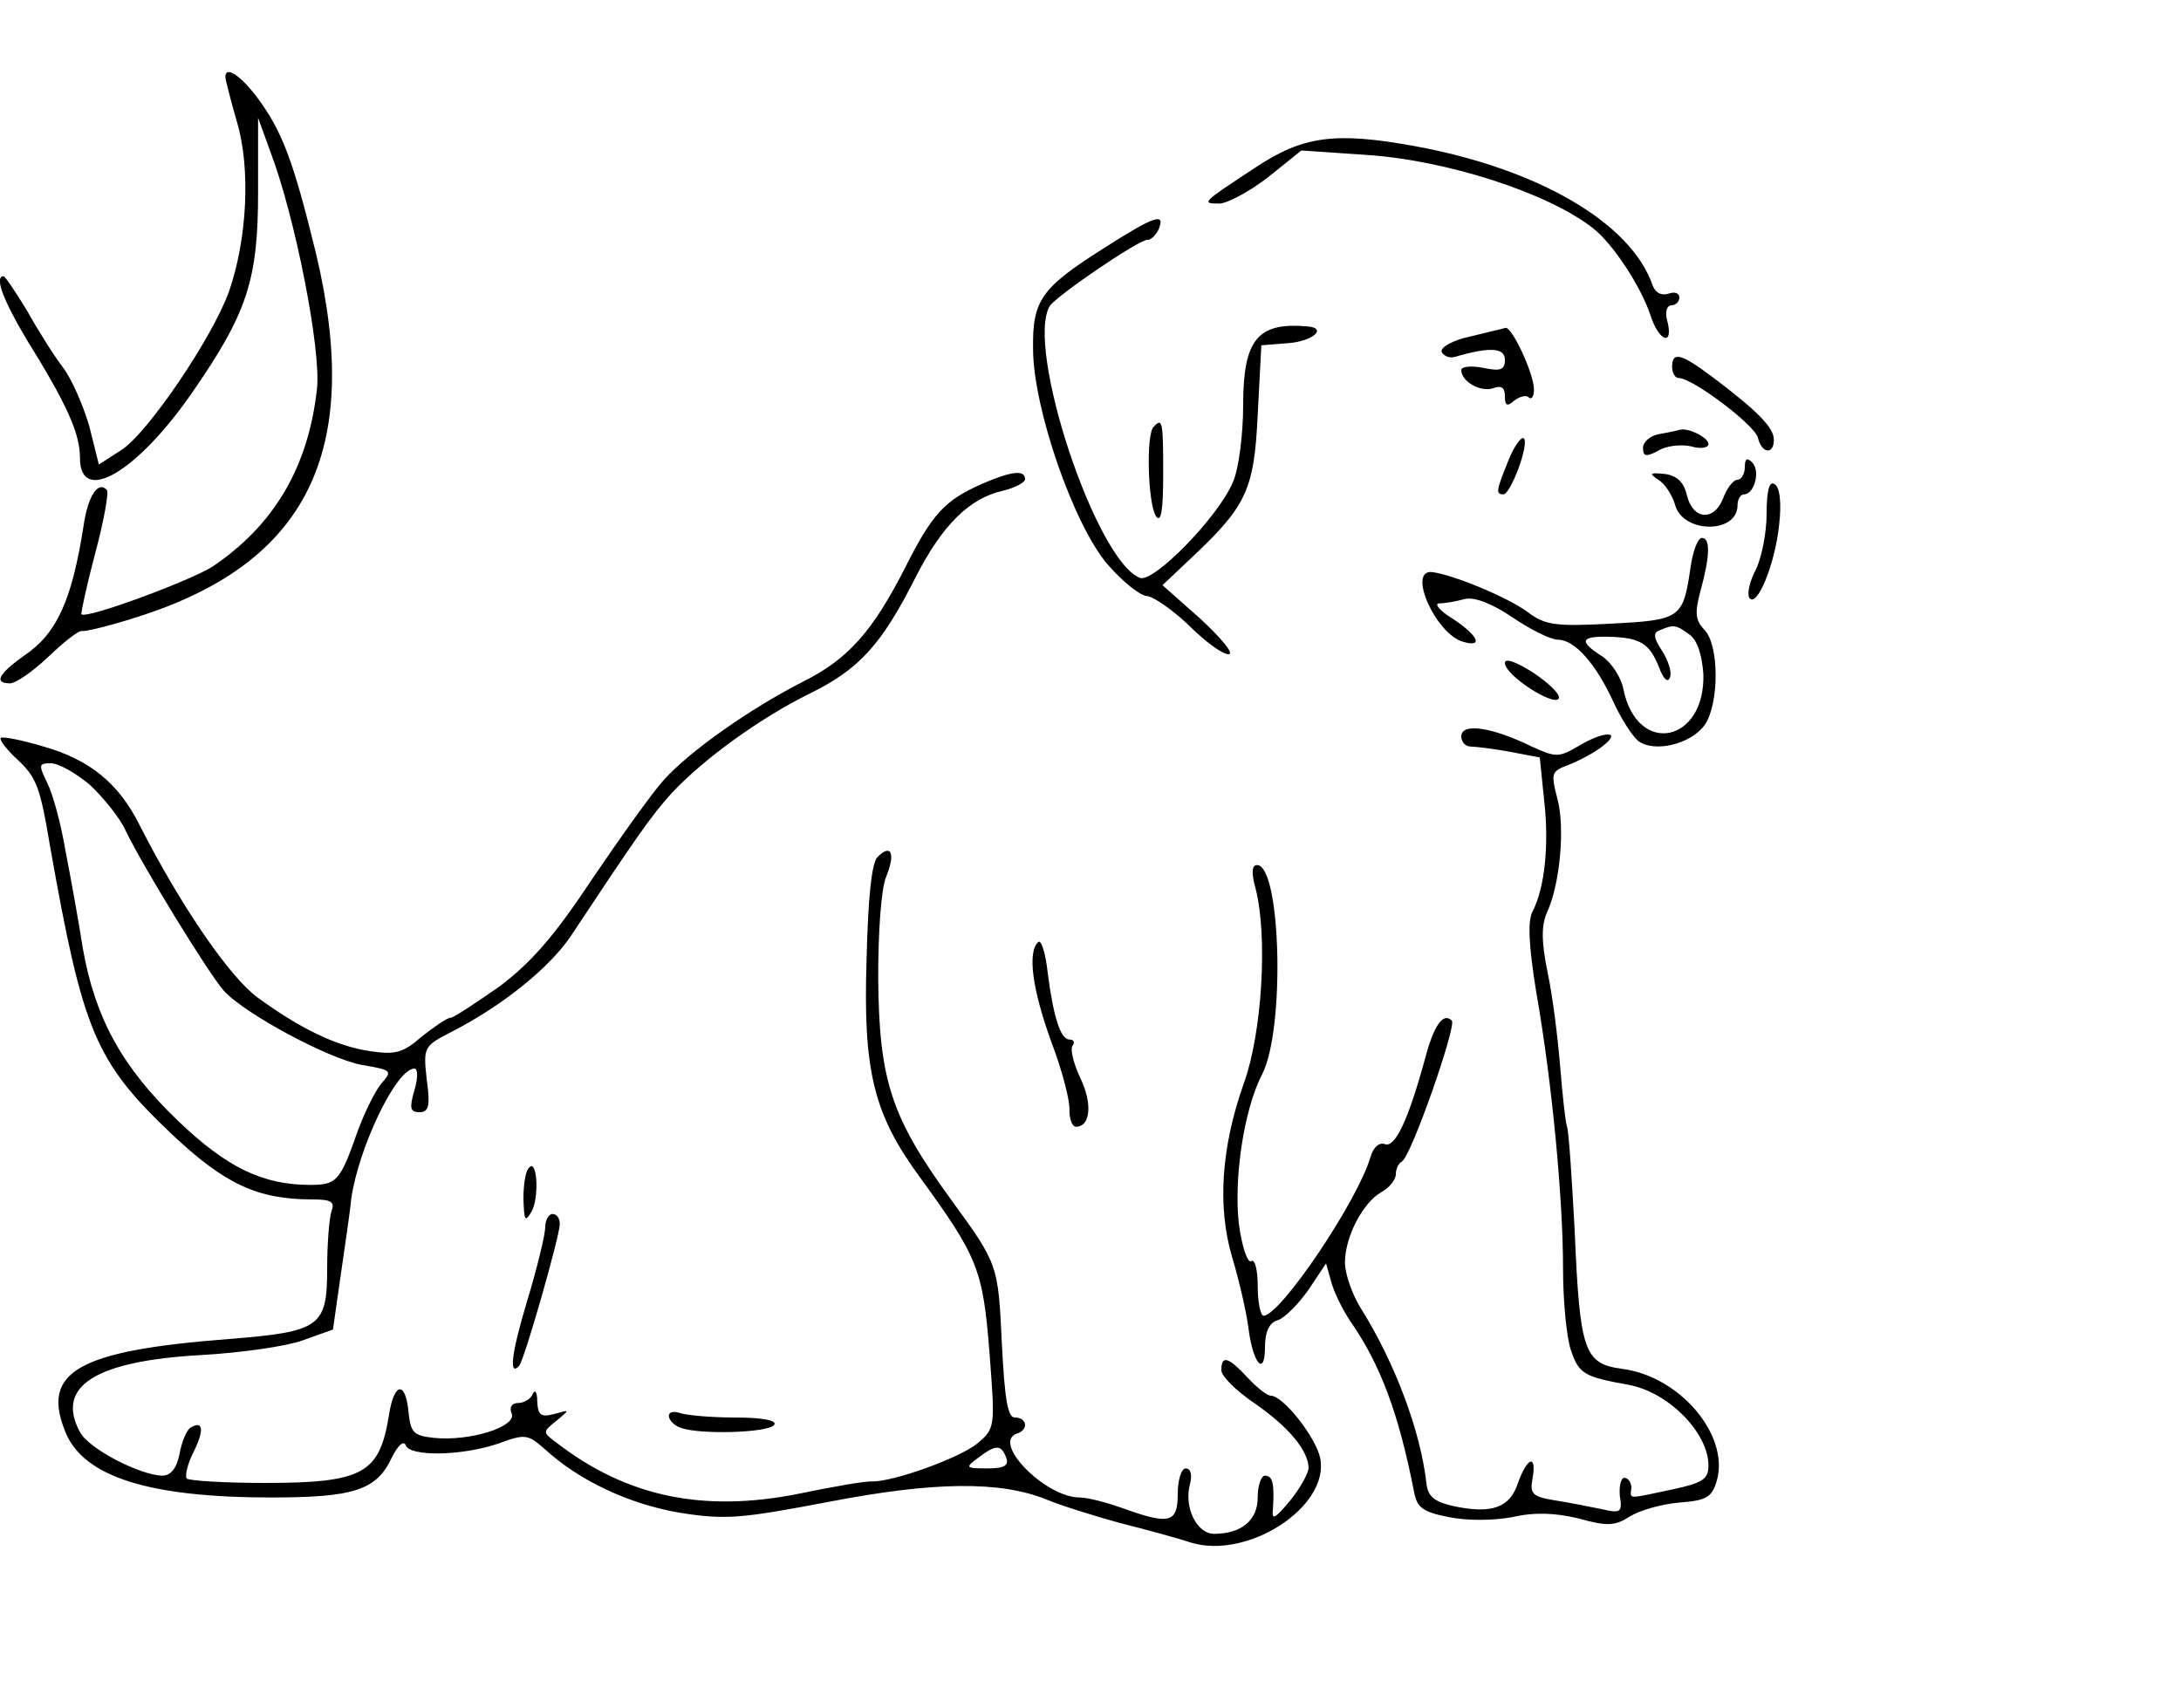 <?xml version="1.0" standalone="no"?>
<!DOCTYPE svg PUBLIC "-//W3C//DTD SVG 20010904//EN"
 "http://www.w3.org/TR/2001/REC-SVG-20010904/DTD/svg10.dtd">
<svg version="1.0" xmlns="http://www.w3.org/2000/svg"
 width="300pt" height="235pt" viewBox="0 0 300 235"
 preserveAspectRatio="xMidYMid meet">
<g transform="translate(0,235) scale(0.1,-0.1)"
fill="#000000" stroke="none">
<path d="M310 2244 c0 -3 7 -31 16 -62 19 -64 14 -161 -11 -233 -23 -64 -112
-195 -148 -218 l-31 -20 -13 52 c-8 28 -24 65 -36 81 -13 17 -35 52 -50 79
-16 26 -30 47 -32 47 -13 0 -1 -32 31 -86 56 -90 74 -130 74 -164 0 -65 77
-21 153 88 77 111 92 156 92 278 l0 102 17 -47 c34 -89 70 -273 64 -326 -12
-108 -59 -187 -143 -244 -29 -19 -174 -73 -181 -66 -1 1 7 39 19 84 12 45 19
84 16 87 -12 13 -26 -8 -32 -49 -16 -103 -37 -149 -82 -179 -35 -25 -42 -38
-19 -38 8 0 32 17 53 37 21 20 41 36 46 35 4 -1 38 7 75 19 235 74 311 228
247 499 -32 131 -47 170 -82 217 -23 30 -43 43 -43 27z"/>
<path d="M1726 2119 c-73 -48 -74 -49 -49 -49 11 0 41 16 67 36 l46 37 88 -6
c111 -7 250 -52 312 -100 28 -21 67 -81 80 -120 12 -38 33 -44 23 -7 -3 11 0
20 6 20 6 0 11 5 11 11 0 6 -7 8 -15 5 -10 -3 -18 1 -22 12 -30 86 -158 160
-327 191 -110 20 -154 14 -220 -30z"/>
<path d="M1519 2009 c-87 -55 -99 -72 -98 -139 0 -81 56 -243 103 -297 21 -24
45 -43 54 -43 9 -1 35 -19 57 -40 22 -22 46 -40 55 -40 8 0 -9 21 -38 48 l-53
47 36 34 c79 74 90 95 95 200 l5 96 38 3 c34 3 53 21 25 23 -68 6 -88 -18 -88
-108 0 -40 -6 -88 -14 -106 -20 -48 -109 -139 -128 -132 -61 24 -158 318 -124
374 9 14 122 91 134 91 6 0 12 7 16 15 9 23 -6 18 -75 -26z"/>
<path d="M2022 1887 c-24 -5 -41 -15 -39 -21 3 -6 11 -9 18 -7 48 14 69 13 69
-4 0 -14 -6 -16 -30 -11 -16 3 -30 2 -30 -3 0 -16 27 -31 44 -25 11 4 16 1 16
-11 0 -13 3 -15 13 -6 8 6 17 8 20 4 4 -3 7 2 7 11 0 22 -30 86 -39 85 -3 -1
-25 -6 -49 -12z"/>
<path d="M2300 1845 c0 -8 4 -15 9 -15 19 0 104 -64 109 -82 5 -22 22 -24 22
-3 0 17 -23 40 -84 86 -44 33 -56 36 -56 14z"/>
<path d="M1587 1763 c-11 -10 -8 -106 3 -123 7 -10 10 7 10 58 0 72 -1 78 -13
65z"/>
<path d="M2283 1753 c-13 -2 -23 -11 -23 -19 0 -12 4 -13 21 -4 11 7 32 9 45
6 13 -4 24 -2 24 3 0 9 -26 22 -38 20 -4 -1 -17 -4 -29 -6z"/>
<path d="M2075 1717 c-17 -42 -18 -47 -7 -47 10 0 36 70 28 77 -3 3 -13 -10
-21 -30z"/>
<path d="M2400 1707 c0 -9 -5 -17 -10 -17 -6 0 -15 -12 -20 -26 -13 -32 -42
-29 -50 6 -4 17 -14 26 -30 28 -21 2 -22 1 -9 -8 9 -5 19 -21 23 -34 10 -40
86 -41 86 -1 0 8 4 15 9 15 14 0 23 32 11 44 -7 7 -10 5 -10 -7z"/>
<path d="M1350 1684 c-50 -22 -68 -41 -105 -115 -45 -88 -78 -125 -139 -156
-75 -38 -158 -97 -193 -136 -17 -19 -61 -81 -99 -137 -51 -77 -83 -114 -127
-147 -33 -23 -63 -43 -67 -43 -5 0 -22 -12 -40 -26 -26 -23 -37 -25 -71 -20
-47 7 -96 31 -155 74 -38 28 -105 125 -162 237 -29 58 -69 90 -132 108 -30 9
-56 14 -59 12 -2 -3 8 -16 22 -29 27 -25 32 -37 46 -121 45 -254 62 -295 166
-394 74 -70 119 -91 195 -91 25 0 31 -3 26 -16 -3 -9 -6 -44 -6 -79 0 -80 -9
-87 -135 -97 -208 -16 -259 -45 -225 -128 25 -62 116 -90 283 -90 114 0 145
10 166 55 8 16 16 24 19 17 5 -16 77 -15 127 2 38 14 41 13 65 -8 47 -43 115
-75 185 -87 63 -10 84 -8 205 15 145 28 236 29 300 3 19 -8 64 -22 100 -32 36
-9 80 -21 98 -27 78 -24 191 49 178 116 -6 29 -51 86 -68 86 -5 0 -19 11 -32
25 -27 29 -36 31 -36 10 0 -8 20 -28 45 -45 48 -33 75 -66 75 -90 -1 -8 -12
-28 -26 -45 -21 -25 -25 -27 -23 -10 2 33 0 45 -11 45 -5 0 -10 -13 -10 -30 0
-31 -22 -50 -60 -50 -24 0 -42 37 -33 69 3 12 1 21 -6 21 -6 0 -11 -16 -11
-35 0 -40 -11 -43 -75 -20 -22 8 -49 15 -60 15 -47 0 -122 76 -86 88 16 5 14
22 -3 22 -10 0 -14 25 -18 103 -5 107 -5 108 -70 197 -82 113 -99 163 -100
306 0 62 4 122 11 138 13 32 7 46 -12 27 -8 -8 -13 -56 -15 -141 -5 -154 10
-213 73 -299 80 -110 87 -127 96 -241 8 -104 8 -105 -17 -126 -25 -20 -114
-52 -144 -52 -8 1 -54 -7 -102 -17 -131 -26 -236 -4 -332 70 -20 15 -20 15 0
31 18 15 18 15 -3 9 -19 -5 -23 -2 -24 17 0 13 -3 17 -6 11 -2 -7 -12 -13 -20
-13 -9 0 -13 -6 -9 -15 6 -18 -58 -38 -107 -33 -28 3 -32 7 -35 35 -4 44 -20
42 -27 -4 -13 -80 -35 -93 -171 -93 -55 0 -103 3 -107 6 -3 4 1 20 9 36 15 30
14 45 -4 34 -5 -3 -12 -19 -15 -36 -4 -20 -12 -30 -24 -30 -31 1 -101 37 -113
60 -34 63 21 98 168 106 53 3 116 12 138 20 l42 15 11 77 c6 42 13 88 14 102
10 71 62 180 87 180 5 0 5 -13 0 -30 -7 -24 -6 -30 7 -30 13 0 15 9 10 45 -5
45 -4 46 35 66 70 36 134 88 163 131 92 139 111 166 139 197 44 47 121 103
190 137 67 33 98 66 145 159 37 73 75 110 121 120 16 4 30 11 30 16 0 13 -19
11 -60 -7z m-1226 -414 c18 -17 41 -45 49 -63 23 -48 115 -198 135 -220 29
-32 145 -94 190 -102 41 -7 42 -8 27 -25 -8 -9 -23 -39 -33 -66 -24 -69 -29
-74 -65 -74 -66 0 -115 24 -182 88 -77 74 -114 141 -131 237 -6 39 -17 99 -24
135 -6 36 -17 77 -25 93 -12 25 -12 27 5 27 11 0 35 -14 54 -30z m1260 -925
c4 -11 -2 -15 -26 -15 -30 0 -31 1 -12 15 24 18 31 18 38 0z"/>
<path d="M2430 1643 c0 -26 -7 -61 -15 -77 -8 -15 -12 -32 -9 -38 10 -16 35
44 41 98 4 33 1 54 -6 58 -7 5 -11 -8 -11 -41z"/>
<path d="M2325 1567 c-10 -68 -14 -70 -110 -75 -77 -4 -90 -2 -115 17 -28 20
-100 50 -130 54 -35 4 5 -86 43 -96 28 -8 20 9 -15 32 -18 11 -26 21 -18 21 8
0 24 3 35 6 13 3 37 -6 65 -25 25 -17 53 -31 63 -31 23 0 52 -33 76 -85 10
-22 25 -46 34 -54 22 -17 73 -5 92 22 20 29 20 111 -1 131 -12 13 -13 23 -5
53 13 47 14 73 2 73 -6 0 -13 -20 -16 -43z m-1 -90 c11 -8 17 -28 19 -54 3
-95 -91 -114 -110 -21 -3 16 -16 36 -29 45 -33 21 -30 28 9 27 43 -1 56 -9 69
-42 6 -16 12 -22 15 -14 3 7 -2 23 -11 37 -12 18 -12 25 -3 28 19 8 22 8 41
-6z"/>
<path d="M2070 1438 c0 -17 67 -60 74 -49 3 5 -12 20 -34 35 -25 16 -40 21
-40 14z"/>
<path d="M2010 1337 c0 -8 6 -14 13 -14 6 0 31 -3 53 -7 l42 -8 6 -59 c7 -61
1 -120 -16 -153 -7 -13 -5 -48 5 -110 22 -125 37 -285 37 -382 0 -45 5 -95 11
-112 11 -32 18 -36 79 -47 55 -10 110 -66 110 -111 0 -19 -8 -24 -50 -33 -62
-13 -58 -14 -56 2 0 6 -3 13 -9 14 -5 1 -8 -10 -7 -24 4 -24 1 -25 -25 -19
-15 3 -44 9 -64 12 -31 5 -35 9 -31 30 6 34 -7 30 -20 -6 -11 -34 -36 -43 -88
-32 -27 6 -36 13 -38 32 -8 71 -43 165 -90 240 -12 19 -22 48 -22 63 0 36 25
83 50 97 11 6 20 17 20 25 0 7 4 15 8 17 12 4 76 187 69 194 -12 12 -25 -7
-37 -53 -23 -84 -41 -122 -55 -117 -8 3 -16 -4 -20 -18 -18 -61 -124 -218
-147 -218 -4 0 -8 18 -8 41 0 22 -4 38 -9 34 -5 -3 -13 21 -17 52 -7 62 7 157
32 205 32 62 26 288 -7 288 -7 0 -8 -11 -2 -32 17 -66 9 -199 -16 -268 -31
-87 -37 -170 -16 -240 9 -30 19 -73 22 -95 6 -51 23 -70 23 -28 0 21 6 34 18
37 9 3 28 22 42 42 l24 36 7 -25 c4 -15 16 -39 26 -54 42 -60 67 -128 88 -235
4 -22 12 -28 48 -35 24 -5 61 -5 87 0 31 7 59 6 92 -2 39 -11 50 -10 70 3 13
8 43 17 68 19 38 3 45 7 52 32 16 62 -52 142 -131 152 -52 7 -58 24 -65 190
-4 73 -8 138 -11 145 -2 7 -6 44 -9 81 -3 37 -10 95 -17 128 -9 44 -9 66 -1
84 18 39 25 118 14 157 -9 35 -8 37 16 46 15 6 36 17 47 26 27 21 1 21 -35 -1
-26 -15 -30 -15 -63 0 -55 27 -97 33 -97 14z"/>
<path d="M1428 1054 c-15 -14 -8 -65 18 -137 15 -39 26 -82 25 -94 0 -13 4
-23 9 -23 20 0 23 32 6 67 -9 19 -14 39 -11 44 4 5 2 9 -4 9 -12 0 -22 30 -30
93 -3 27 -9 45 -13 41z"/>
<path d="M728 744 c-5 -4 -8 -23 -8 -43 1 -30 2 -33 11 -18 11 19 8 73 -3 61z"/>
<path d="M750 662 c0 -10 -11 -56 -25 -102 -22 -73 -25 -104 -11 -89 7 7 56
179 56 195 0 8 -4 14 -10 14 -5 0 -10 -8 -10 -18z"/>
<path d="M920 402 c0 -5 7 -13 16 -16 26 -10 122 -7 129 4 4 6 -16 10 -54 10
-32 0 -66 3 -75 6 -9 3 -16 2 -16 -4z"/>
</g>
</svg>
